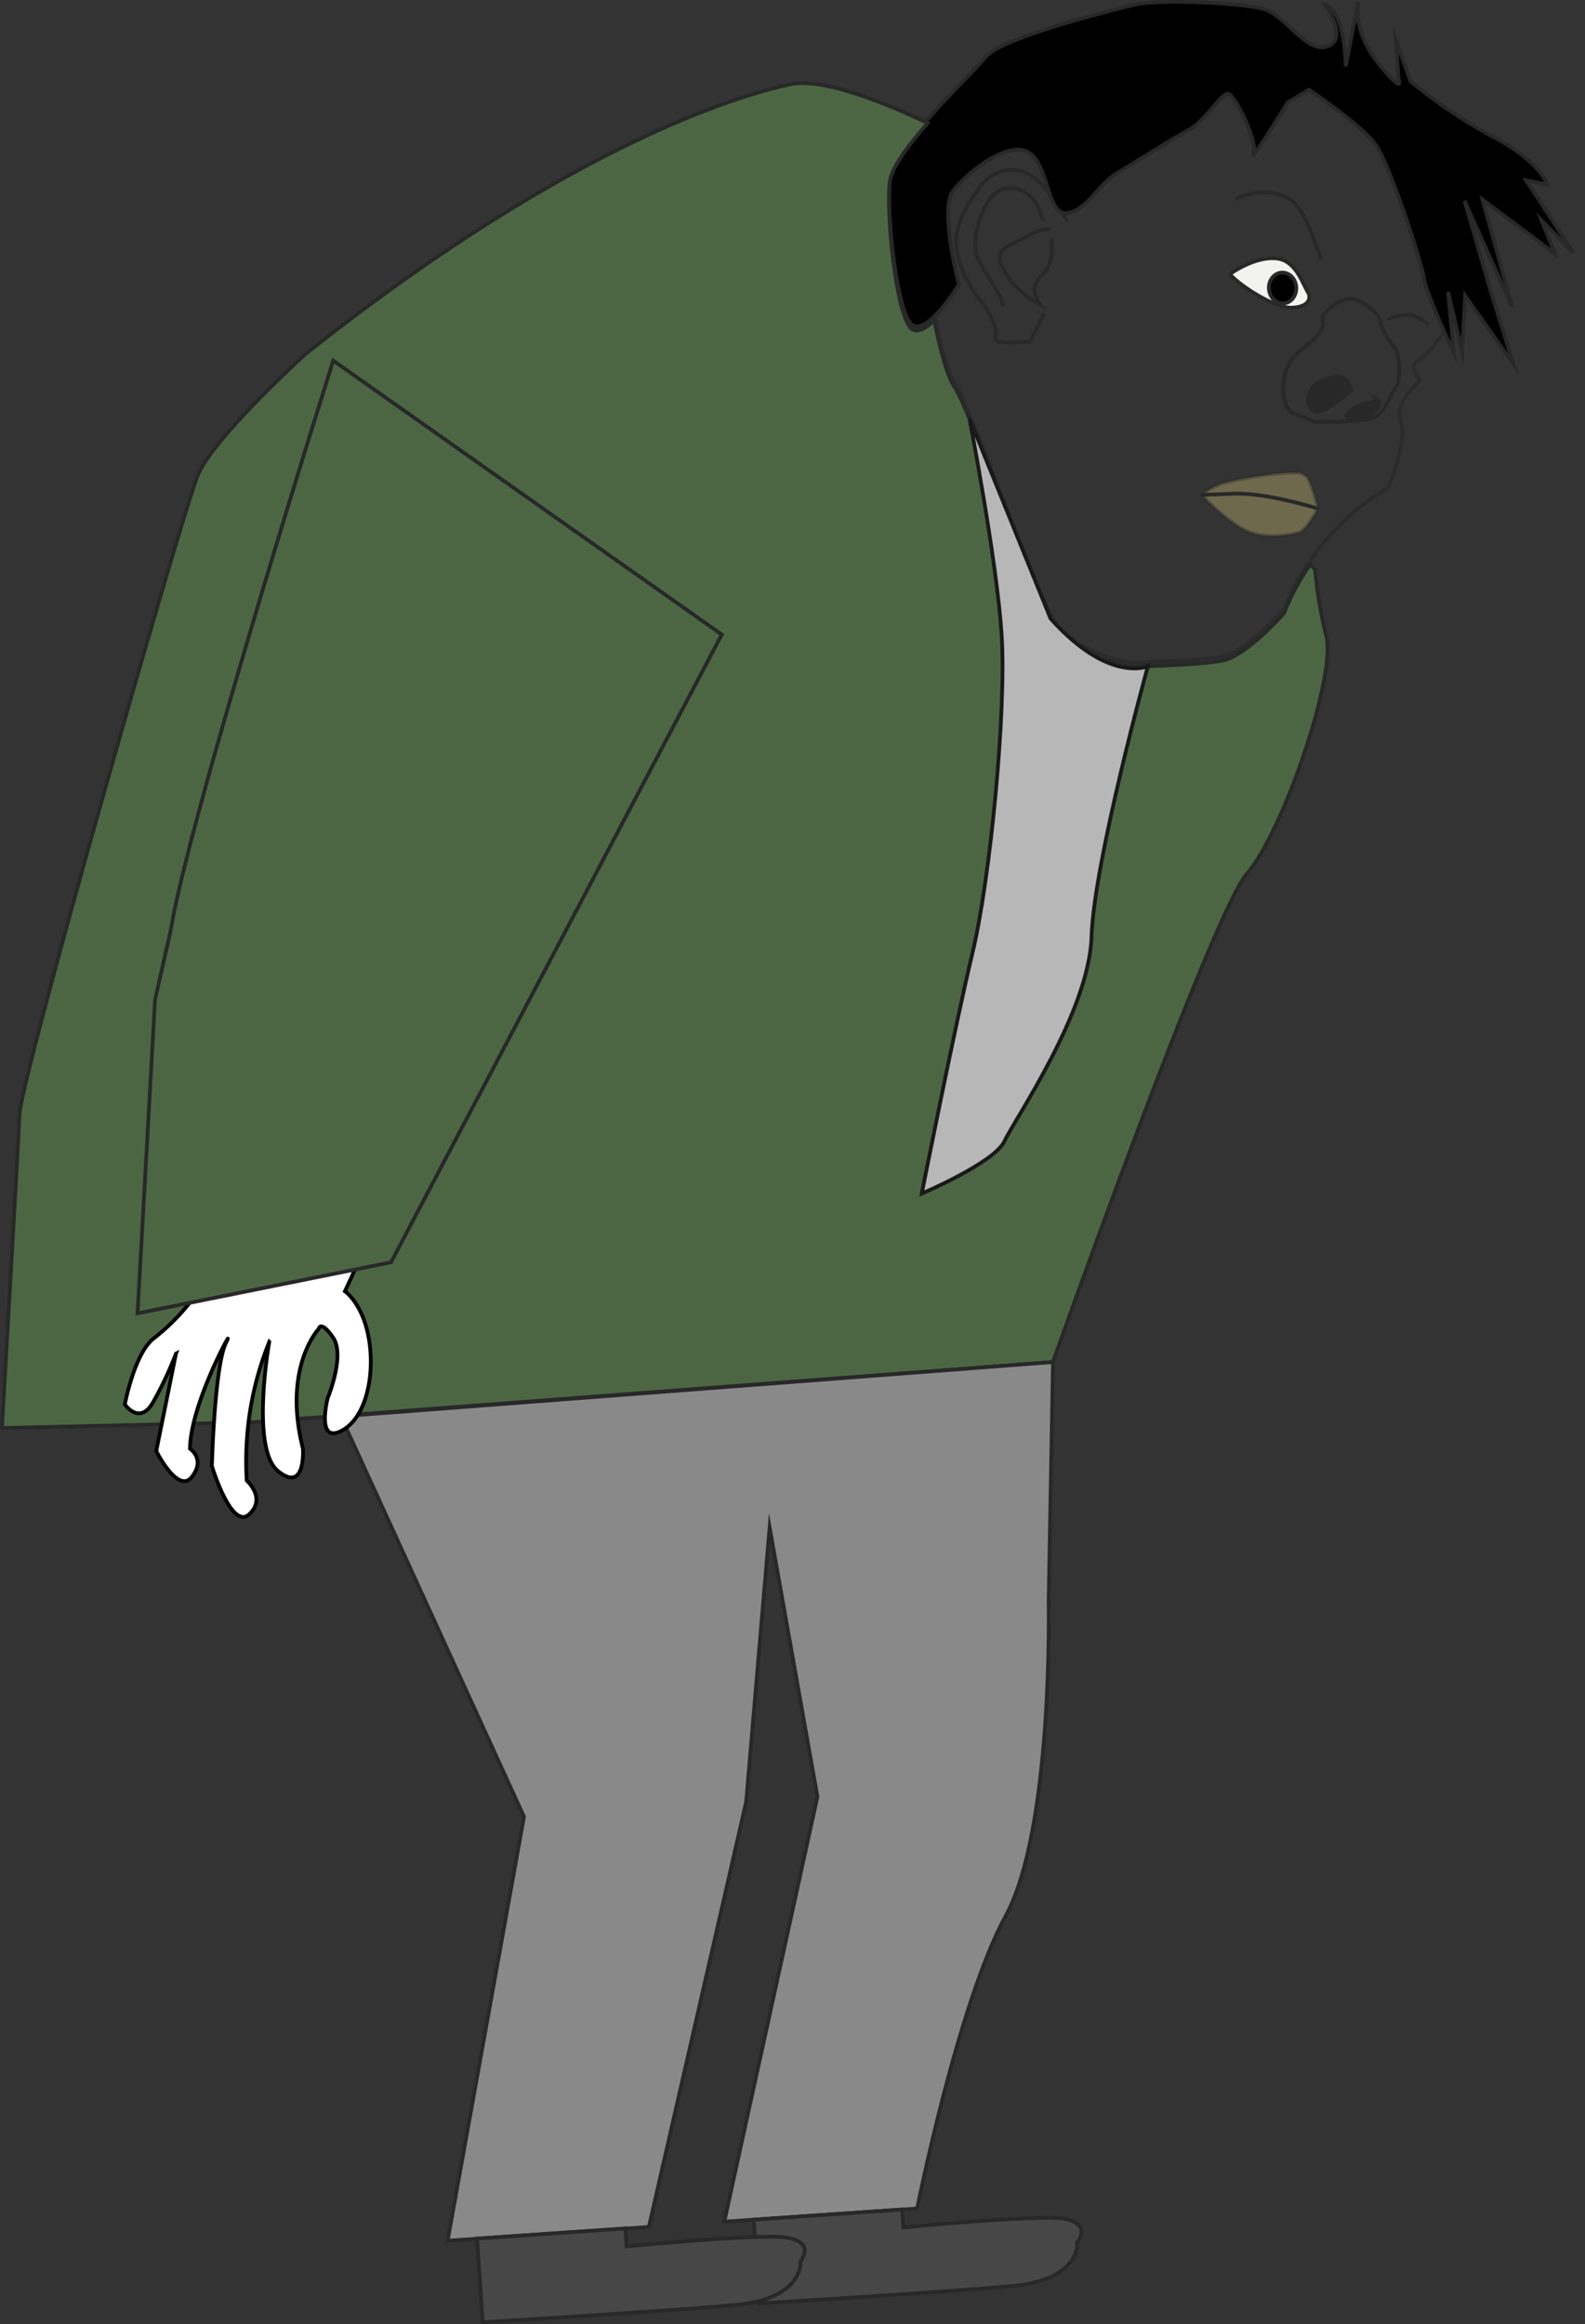 <svg id="Layer_2" data-name="Layer 2" xmlns="http://www.w3.org/2000/svg" viewBox="0 0 421.98 618.52"><rect x="0" y="0" width="421.98" height="618.52" fill="#333333" stroke="none"/><defs><style>.cls-1,.cls-2{fill:none;}.cls-1,.cls-10,.cls-3,.cls-4,.cls-5,.cls-6,.cls-7,.cls-9{stroke:#282828;}.cls-1,.cls-10,.cls-11,.cls-2,.cls-3,.cls-4,.cls-5,.cls-6,.cls-7,.cls-8,.cls-9{stroke-miterlimit:10;}.cls-2,.cls-8{stroke:#191919;}.cls-2{opacity:0.32;}.cls-3{fill:#f2f2f0;}.cls-5{fill:#282828;}.cls-6{fill:#d3c279;opacity:0.37;}.cls-7{fill:#4c6644;}.cls-8{fill:#b7b7b7;}.cls-9{fill:#898989;}.cls-10{fill:#474747;}.cls-11{fill:#fff;stroke:#000;}</style></defs><title>quasimodo-esmeralda</title><path class="cls-1" d="M829.07,256.39s4.57-2.43,7.94-.54,2.35,1.58,2.35,1.58" transform="translate(-459.6 -171.37)"/><path class="cls-2" d="M801.55,333.41s7.08-20.42,27.7-32.3c0,0,5.14-12.31,3.28-17.67s5.24-10.83,5.24-10.83-3.74-3.73-.37-5.46,14.76-17.46,13.39-22.85.18-33.91-28.09-46.43-50.88-22.45-66.26-21.4-34.91,14.35-39.53,19.65-8.35,9-11.08,20.2,2.86,49.15,7.86,56.79S735,329.48,741,337.54s19.63,10.12,19.63,10.12,18.45-.26,24.82-1.69S801.55,333.41,801.55,333.41Z" transform="translate(-459.6 -171.37)"/><path class="cls-1" d="M743.66,230.19s-6.12-13-13.63-13.52a10.11,10.11,0,0,0-10.1,5.42s-6.7,7.69-5.67,15.59S722,253.1,722,253.1s3.63,5.73,2.54,8.05,9.3,1.11,9.3,1.11l3.73-7.48" transform="translate(-459.6 -171.37)"/><path class="cls-1" d="M739.33,232.48s-2.53-.57-6.12,1.66-8.76,3.09-7.23,7.22,4.71,6.91,6.3,8.29a25,25,0,0,0,4.17,2.71s-3.28-4.26.24-7.49,3-7.43,2.81-9.91" transform="translate(-459.6 -171.37)"/><path class="cls-1" d="M737.18,230.13s-.85-6.17-5.63-8.09-7.85.54-10,4.92-3,10.11-1.59,13.28S727,250.77,726.59,253" transform="translate(-459.6 -171.37)"/><path class="cls-1" d="M811.41,240.52c-2.72-7-4.77-15.13-10.13-17a15.8,15.8,0,0,0-12.65.86" transform="translate(-459.6 -171.37)"/><path class="cls-3" d="M808,249.47c-1.67-2.63-3.36-9-8.86-9.36s-11,3.49-11.94,4.05,10.87,9.48,16.57,9.09S808,249.47,808,249.47Z" transform="translate(-459.6 -171.37)"/><ellipse class="cls-4" cx="801.08" cy="247.95" rx="3.65" ry="4.1" transform="translate(-474.62 -116.25) rotate(-3.9)"/><path class="cls-1" d="M809.62,283.63c-4.63-2.18-6.35-1.81-7.52-4.22s-1.79-9.72,2.67-13.77,7.81-6,7-8.66,4.7-6,7.31-6.15,7.76,4.08,7.87,5.69,2,5.1,3.72,7,1.86,9,.72,10.54-3.11,7.32-6.27,8.53S809.62,283.63,809.62,283.63Z" transform="translate(-459.6 -171.37)"/><path class="cls-5" d="M819.39,275.24s-.8-2.94-2.72-3.55-7.26,1.49-8,3.29-1.52,3.34.38,5.58S819.39,275.24,819.39,275.24Z" transform="translate(-459.6 -171.37)"/><path class="cls-5" d="M825.32,278.2s-4.8,1-6.55,2.69.14,2,.14,2,4.76.42,5.79-1,3-3.2,2.11-3.76A1.13,1.13,0,0,0,825.32,278.2Z" transform="translate(-459.6 -171.37)"/><path class="cls-6" d="M806.19,297.33c-2.56-.95-18.59,1.52-22.1,3s-4.54,2.8-4.54,2.8,6.32,6.8,11.73,9.42,12.53,1,14.24.52,5.05-6.33,5.05-6.33-2-7.84-3.21-8.63Z" transform="translate(-459.6 -171.37)"/><path class="cls-1" d="M810.57,306.75s-13.63-4.3-22.33-4l-8.7.34" transform="translate(-459.6 -171.37)"/><path class="cls-4" d="M873.61,238.89,870,230l8.43,8.56-12.53-19.21,5.68,1.11s-1.91-6.08-14.32-12.6A136.16,136.16,0,0,1,835.11,193l-3.88-11,.71,10.42s1.86,4.73-5.31-4.12-5.43-16.33-5.43-16.33L817.86,189s0-14.7-5.48-16.32c0,0,6.33,8.79.75,11s-11.29-8.33-17.13-9.92-27.6-2.73-34.22-1.15-35.54,8.78-39.74,13.93-24.6,23.88-25.52,32.28,1.5,32.91,5.23,38.27,13.13-10,13.13-10-5.12-19.86-1.69-24.7,14.78-13.83,20.25-10.47,4.86,16.49,10.07,16.14S752,220.4,757,217.44s14.13-8.82,18.93-11.39,9-10.33,10.79-9.71,7.84,12.69,6.57,15.88,9.16-13.59,9.16-13.59l5.63-3.38s14,9.28,17.83,14.74,12.29,31.55,12.78,35.38,7.94,19.87,7.94,19.87l-1.48-16.2,3.71,16,.81-15,12.87,18.26L856.3,248.3l-6.78-23.48,12.72,28.36L854.3,224.5Z" transform="translate(-459.6 -171.37)"/><path class="cls-7" d="M464.79,468c.43-10.12,43.29-160,47.46-170.13s28.82-32.39,28.82-32.39c70.57-56,116-68.93,128.94-71.68,9-1.92,26.76,5.63,36.58,10.34-5.18,5.89-9.71,11.92-10.13,15.78-.92,8.4,1.5,32.91,5.23,38.27,1.59,2.27,4.19.81,6.67-1.63,1.55,8.06,3.44,14.86,5.27,17.64,5,7.63,21.29,56.37,27.33,64.43s19.63,10.12,19.63,10.12,18.45-.26,24.82-1.69,16.08-12.56,16.08-12.56a60.07,60.07,0,0,1,7-13l1.23,1.48a115.74,115.74,0,0,0,3,17.74c2.62,11-11.75,52.39-21.11,63.12s-51.69,130-51.69,130l-212.74,16h0l-67.07,1.55S464.36,478.12,464.79,468Z" transform="translate(-459.6 -171.37)"/><path class="cls-8" d="M717.7,282.77s7.17,36.93,8.55,57.27-3.08,65.51-7.71,84.77S705,489,705,489s19.39-8.25,22-13.91,22.57-34.44,23.2-54.42,15-72,15-72-10.36,4.68-25.91-12.68Z" transform="translate(-459.6 -171.37)"/><path class="cls-9" d="M739.94,533.83l-1.15,63.62s1.27,60.47-11.44,83.77-23.57,77.87-23.57,77.87l-51.35,3.5,24.8-113.09L664.5,577.85l-6.24,73L632.35,764l-53.58,3.66L599.1,654.84,550.34,548.27Z" transform="translate(-459.6 -171.37)"/><path class="cls-10" d="M699.78,759.36l.33,4.78s24.14-2.4,38-2.59,8.3,6.54,8.3,6.54,1.06,10-17.52,11.66-67.09,4.58-67.09,4.58l-1.52-22.27Z" transform="translate(-459.6 -171.37)"/><path class="cls-10" d="M626.1,764.39l.33,4.78s24.14-2.4,38-2.59,8.3,6.54,8.3,6.54,1.06,10-17.52,11.66-67.09,4.58-67.09,4.58l-1.52-22.27Z" transform="translate(-459.6 -171.37)"/><path class="cls-11" d="M554.27,508.86,551.43,515s4.73,3.19,6.37,12.6-.57,21.09-7.34,24.56-3.61-8.77-3.61-8.77,4.74-11.35,1.4-16.13-3.8-2.25-3.8-2.25-9.69,10.18-4.2,31.86c0,0,.82,12-6.61,6s-2.35-34.42-2.35-34.42a84.92,84.92,0,0,0-6,36.92s5.33,4.72.62,9-9.9-12.86-9.9-12.86.69-26.61,3.77-32.83-9.45,15.68-9.6,28.22c0,0,4.2,2.72.51,7.48s-9.49-6.87-9.49-6.87l5.25-25.92a96.86,96.86,0,0,1-6.13,13c-3.59,6.18-7.48.51-7.48.51s2.57-13.79,7.82-17.65a56.93,56.93,0,0,0,9.77-9.81Z" transform="translate(-459.6 -171.37)"/><path class="cls-7" d="M651.76,340.24l-103.44-72.9s-38.43,121.44-43.23,151.38l-4.22,18.75-4.66,83.4,67.49-13.58Z" transform="translate(-459.6 -171.37)"/></svg>